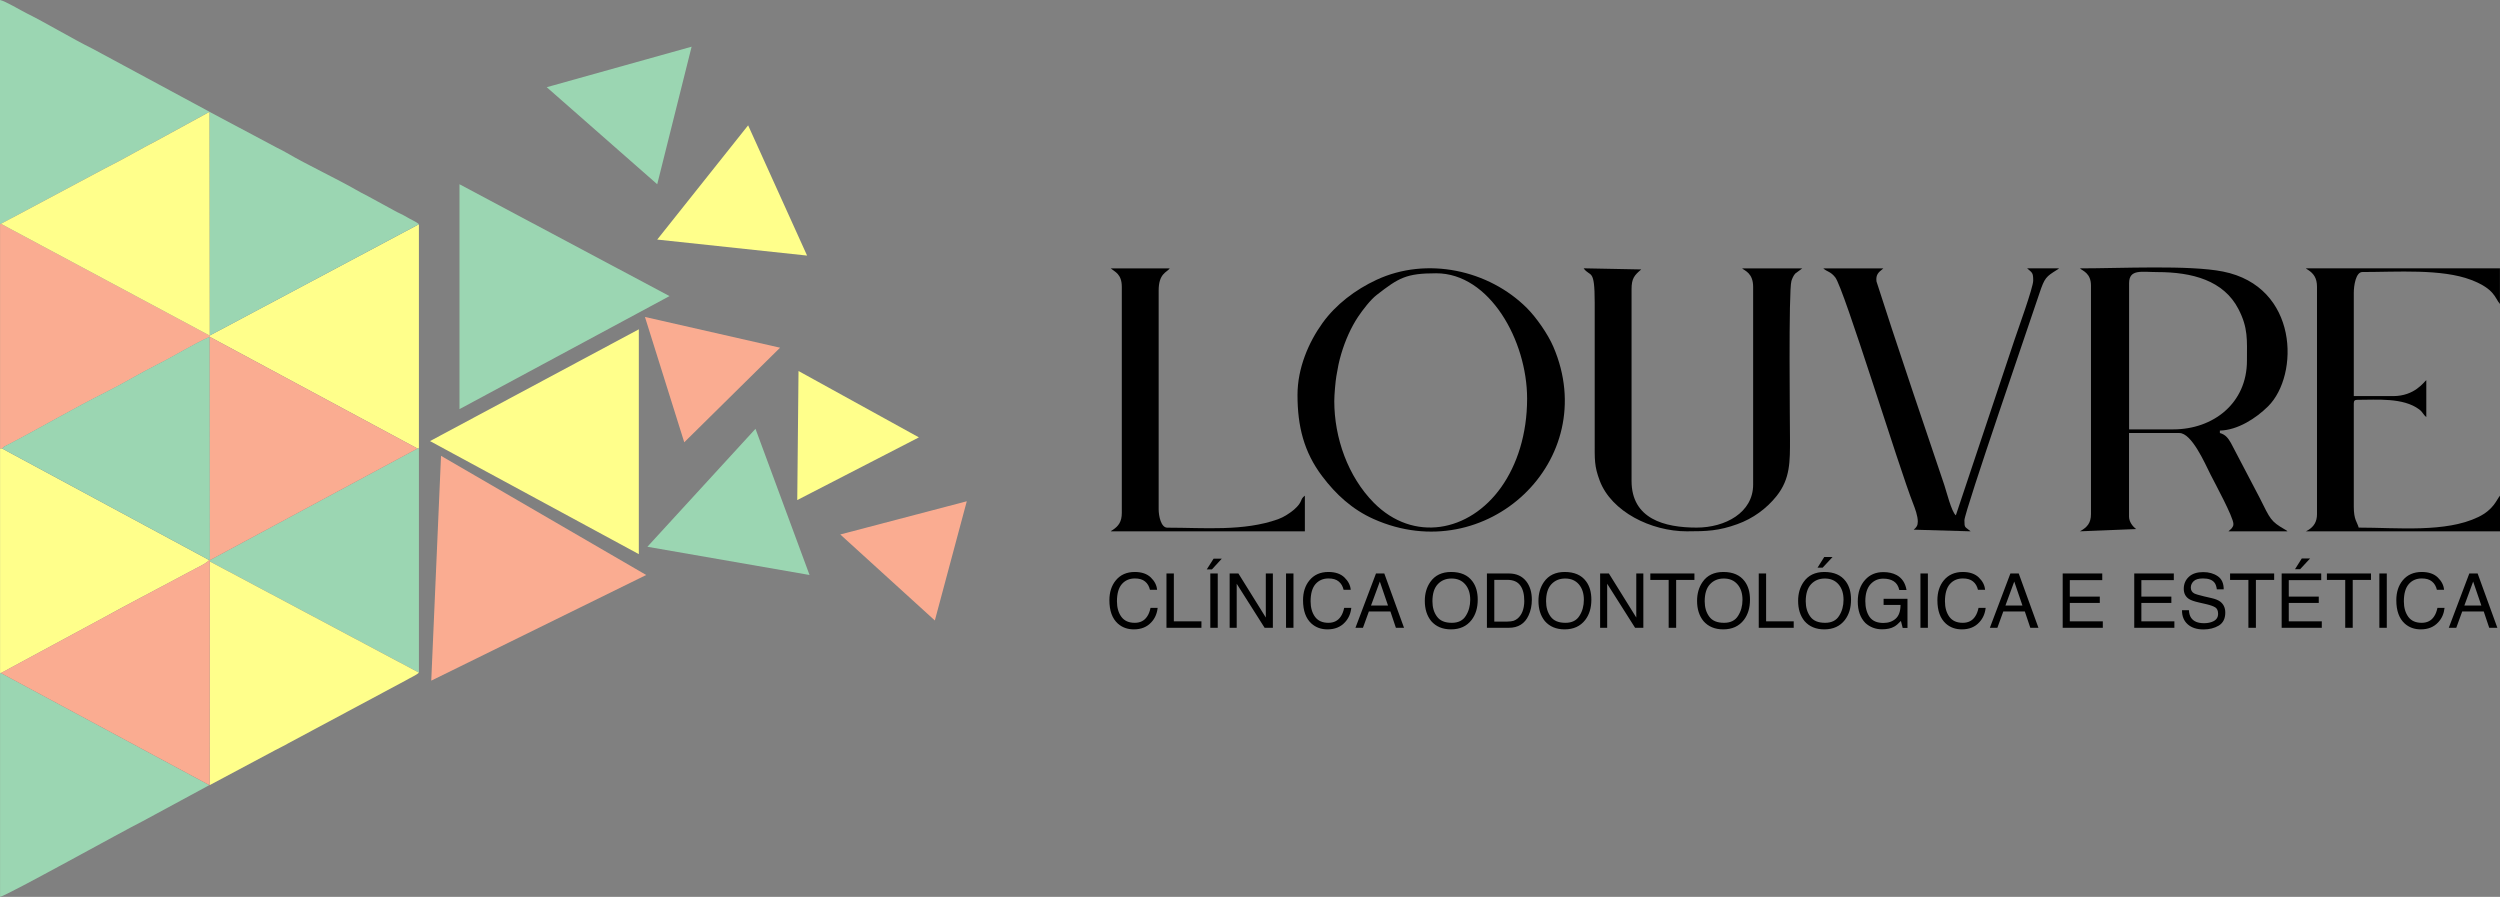 <svg width="223" height="80" viewBox="0 0 223 80" fill="none" xmlns="http://www.w3.org/2000/svg">
<rect x="0" y="0" width="223" height="80" fill="#808080" stroke="none"/>
<path fill-rule="evenodd" clip-rule="evenodd" d="M38.468 60.715L57.641 51.289L39.339 40.66L38.468 60.715Z" fill="#FAAC91"/>
<path fill-rule="evenodd" clip-rule="evenodd" d="M40.986 36.495L59.72 26.412L40.986 16.435V36.495Z" fill="#9BD6B2"/>
<path fill-rule="evenodd" clip-rule="evenodd" d="M0.006 40.003L0.191 40.008C0.444 39.755 0.405 39.834 0.753 39.649C3.574 38.182 6.659 36.372 9.451 34.983C11.03 34.197 12.491 33.286 14.082 32.493C15.582 31.746 17.183 30.729 18.706 30.049V29.936L0.084 19.965L0.006 19.982V40.003Z" fill="#FAAC91"/>
<path fill-rule="evenodd" clip-rule="evenodd" d="M0.006 60.018L0.079 60.041L9.339 55.044C10.884 54.184 12.413 53.386 13.975 52.559L17.487 50.694C17.925 50.474 18.431 50.221 18.661 49.963L0.191 40.014L0.006 40.008V60.018Z" fill="#FFFF8B"/>
<path fill-rule="evenodd" clip-rule="evenodd" d="M18.706 29.93V30.043L37.238 40.008H37.367V20.004L18.706 29.93Z" fill="#FFFF8B"/>
<path fill-rule="evenodd" clip-rule="evenodd" d="M38.356 39.345L56.983 49.429V29.374L38.356 39.345Z" fill="#FFFF8B"/>
<path fill-rule="evenodd" clip-rule="evenodd" d="M0.006 19.982L0.084 19.965L9.406 14.991C11.002 14.204 12.497 13.304 14.048 12.506L18.689 9.971L8.254 4.345C6.507 3.485 4.079 2.029 2.411 1.203C1.776 0.888 0.517 0.118 0 0V19.982H0.006Z" fill="#9BD6B2"/>
<path fill-rule="evenodd" clip-rule="evenodd" d="M18.723 49.963L18.712 50.075L37.367 59.996V40.008H37.238L18.723 49.963Z" fill="#9BD6B2"/>
<path fill-rule="evenodd" clip-rule="evenodd" d="M18.672 70.034L0.079 60.035L0.006 60.013V80C0.725 79.831 10.974 74.126 12.75 73.238L18.672 70.034Z" fill="#9BD6B2"/>
<path fill-rule="evenodd" clip-rule="evenodd" d="M18.706 29.93L37.367 19.999C37.126 19.774 36.631 19.577 36.294 19.369C35.895 19.127 35.558 19.004 35.142 18.768L32.804 17.492C32.349 17.261 32.057 17.104 31.664 16.879C30.281 16.075 27.112 14.546 25.797 13.76C25.376 13.507 25.067 13.366 24.657 13.152L18.678 9.971L18.706 29.93Z" fill="#9BD6B2"/>
<path fill-rule="evenodd" clip-rule="evenodd" d="M18.7 70.034L24.516 66.932C24.96 66.684 25.308 66.55 25.735 66.291L36.226 60.676C36.569 60.468 37.154 60.215 37.367 60.001L18.712 50.081L18.7 70.034Z" fill="#FFFF8B"/>
<path fill-rule="evenodd" clip-rule="evenodd" d="M0.079 60.035L18.672 70.029H18.7L18.712 50.07L18.723 49.957H18.661C18.431 50.216 17.925 50.469 17.487 50.688L13.975 52.554C12.413 53.386 10.884 54.184 9.339 55.038L0.079 60.035Z" fill="#FAAC91"/>
<path fill-rule="evenodd" clip-rule="evenodd" d="M0.191 40.008L18.661 49.957H18.723L18.706 30.037C17.178 30.723 15.582 31.735 14.082 32.482C12.497 33.275 11.03 34.185 9.451 34.972C6.659 36.361 3.574 38.176 0.753 39.638C0.405 39.834 0.444 39.755 0.191 40.008Z" fill="#9BD6B2"/>
<path fill-rule="evenodd" clip-rule="evenodd" d="M0.084 19.965L18.706 29.936L18.678 9.977H18.695L14.053 12.512C12.497 13.31 11.008 14.204 9.412 14.996L0.084 19.965Z" fill="#FFFF8B"/>
<path fill-rule="evenodd" clip-rule="evenodd" d="M18.723 49.963L37.238 40.008L18.706 30.043L18.723 49.963Z" fill="#FAAC91"/>
<path fill-rule="evenodd" clip-rule="evenodd" d="M57.748 48.771L72.211 51.289L67.39 38.249L57.748 48.771Z" fill="#9BD6B2"/>
<path fill-rule="evenodd" clip-rule="evenodd" d="M48.768 7.779L58.624 16.435L61.692 4.165L48.768 7.779Z" fill="#9BD6B2"/>
<path fill-rule="evenodd" clip-rule="evenodd" d="M58.624 21.37L71.992 22.798L66.733 11.18L58.624 21.37Z" fill="#FFFF8B"/>
<path fill-rule="evenodd" clip-rule="evenodd" d="M71.115 44.606L81.966 39.014L71.228 33.095L71.115 44.606Z" fill="#FFFF8B"/>
<path fill-rule="evenodd" clip-rule="evenodd" d="M61.035 39.452L69.582 31.015L57.529 28.272L61.035 39.452Z" fill="#FAAC91"/>
<path fill-rule="evenodd" clip-rule="evenodd" d="M74.953 47.675L83.388 55.347L86.237 44.713L74.953 47.675Z" fill="#FAAC91"/>
<path fill-rule="evenodd" clip-rule="evenodd" d="M186.515 25.473V45.86C186.515 46.663 186.161 47.029 185.599 47.355C185.582 47.366 185.549 47.377 185.526 47.394L190.55 47.192C190.224 46.961 189.909 46.529 189.909 46.079V38.626H194.399C195.5 38.626 196.663 41.296 197.175 42.319C197.562 43.089 199.22 46.129 199.22 46.736C199.22 46.922 199.175 46.967 199.063 47.13L198.782 47.394H204.041C203.901 47.27 204.007 47.343 203.783 47.214C202.552 46.495 202.524 46.337 201.557 44.398L198.995 39.508C198.759 39.103 198.529 38.766 198.012 38.626V38.407C199.596 38.373 201.237 37.316 202.316 36.242C205.109 33.466 205.053 25.563 198.282 24.22C195.281 23.624 189.139 23.939 185.526 23.939C185.79 24.169 186.515 24.372 186.515 25.473ZM193.859 38.3H189.915V25.26C189.915 23.973 191.055 24.27 192.432 24.27C195.556 24.27 198.343 25.018 199.664 27.558C200.546 29.256 200.428 30.313 200.428 32.162C200.434 35.973 197.416 38.3 193.859 38.3Z" fill="black"/>
<path fill-rule="evenodd" clip-rule="evenodd" d="M150.469 47.394C152.25 47.394 153.312 47.355 154.975 46.753C156.363 46.253 157.577 45.371 158.481 44.235C159.701 42.695 159.667 41.144 159.667 39.177C159.667 37.985 159.527 25.923 159.796 25.057C159.864 24.844 159.97 24.591 160.133 24.405L160.763 23.939H155.391C155.638 24.152 156.38 24.366 156.38 25.586V43.229C156.38 45.73 153.885 47.062 151.339 47.062C148.485 47.062 145.535 46.292 145.535 42.898V25.799C145.535 24.844 145.777 24.557 146.4 24.034L141.259 23.933C141.866 24.765 142.248 23.86 142.248 27.002V39.278C142.248 41.031 142.203 41.56 142.697 42.881C143.737 45.635 147.266 47.394 150.469 47.394Z" fill="black"/>
<path fill-rule="evenodd" clip-rule="evenodd" d="M115.737 35.231C115.737 38.041 116.316 40.323 117.928 42.465C119.164 44.106 120.62 45.444 122.53 46.298C132.566 50.778 142.922 41.059 138.556 30.925C138.056 29.767 137.028 28.306 136.196 27.474C132.796 24.079 127.273 22.871 122.783 24.962C120.901 25.838 119.164 27.154 117.973 28.806C116.726 30.538 115.737 32.836 115.737 35.231ZM119.018 35.776C119.018 35.214 119.125 34.005 119.204 33.55C119.327 32.808 119.434 32.246 119.636 31.572C119.996 30.358 120.513 29.2 121.142 28.256C121.558 27.637 122.244 26.738 122.806 26.305C124.767 24.782 125.424 24.377 128.11 24.377C132.869 24.377 136.218 30.369 136.218 35.557C136.218 38.744 135.319 41.464 133.915 43.448C131.055 47.49 126.059 48.389 122.547 44.848C120.232 42.504 119.018 39.053 119.018 35.776Z" fill="black"/>
<path fill-rule="evenodd" clip-rule="evenodd" d="M206.676 25.586V45.86C206.676 46.529 206.407 46.961 205.901 47.276L205.761 47.355C205.744 47.366 205.71 47.377 205.688 47.394H223V44.213C222.691 44.567 222.455 45.444 221.067 46.118C218.156 47.529 213.863 47.062 210.396 47.062C210.261 46.562 209.958 46.388 209.958 45.196V35.99C209.958 35.737 210.037 35.664 210.29 35.664C212.015 35.664 214.363 35.45 215.791 36.518C216.128 36.771 216.139 36.984 216.426 37.198V33.91C216.207 34.073 215.397 35.332 213.464 35.332H209.958V26.125C209.958 25.462 210.143 24.265 210.722 24.265C213.807 24.265 217.797 23.961 220.426 24.967C222.55 25.782 222.539 26.592 222.994 27.114V23.933H205.682C205.834 24.062 205.682 23.944 205.873 24.068C206.384 24.405 206.676 24.804 206.676 25.586Z" fill="black"/>
<path fill-rule="evenodd" clip-rule="evenodd" d="M171.068 46.517C171.068 46.888 170.95 47.034 170.703 47.248L175.777 47.394C175.266 46.95 175.226 47.136 175.226 46.405C175.226 45.669 181.216 28.278 181.924 26.142C182.379 24.771 182.514 24.681 183.475 24.074C183.677 23.944 183.554 24.034 183.666 23.933H180.817C181.278 24.338 181.362 24.31 181.362 25.029C181.362 25.653 179.986 29.436 179.705 30.279L174.462 45.966C174.08 45.685 173.608 43.78 173.434 43.269L170.613 34.91C170.001 33.067 169.377 31.201 168.753 29.323L167.382 25.102C167.309 24.495 167.562 24.293 167.938 23.989C167.95 23.978 167.978 23.956 168 23.939H162.634C163.016 24.27 163.274 24.203 163.702 24.737C164.471 25.687 169.394 41.757 170.664 44.955C170.821 45.354 171.068 46.023 171.068 46.517Z" fill="black"/>
<path fill-rule="evenodd" clip-rule="evenodd" d="M100.065 25.586V45.753C100.065 46.54 99.767 46.928 99.273 47.259C99.087 47.383 99.234 47.259 99.082 47.394H116.394V44.213C115.911 44.567 116.265 44.719 115.439 45.449C115.085 45.758 114.484 46.146 114.001 46.315C110.916 47.411 107.449 47.068 104.122 47.068C103.566 47.068 103.352 46.034 103.352 45.427V25.917C103.352 24.383 104.077 24.304 104.341 23.944H99.082C99.436 24.248 100.065 24.433 100.065 25.586Z" fill="black"/>
<path d="M122.738 51.154H123.48L125.239 55.999H124.514L124.025 54.544H122.103L121.575 55.999H120.906L122.738 51.154ZM123.811 54.015L123.081 51.874L122.294 54.015H123.811ZM118.496 51.02C119.103 51.02 119.586 51.182 119.923 51.508C120.26 51.834 120.451 52.2 120.485 52.61H119.85C119.777 52.301 119.636 52.048 119.412 51.868C119.193 51.683 118.889 51.598 118.501 51.598C118.029 51.598 117.642 51.761 117.344 52.099C117.052 52.436 116.906 52.953 116.906 53.639C116.906 54.206 117.04 54.667 117.305 55.027C117.569 55.381 117.968 55.555 118.496 55.555C118.973 55.555 119.35 55.37 119.597 54.993C119.732 54.802 119.833 54.538 119.901 54.223H120.536C120.479 54.735 120.294 55.162 119.968 55.51C119.58 55.932 119.063 56.14 118.412 56.14C117.844 56.14 117.372 55.966 116.99 55.629C116.484 55.173 116.231 54.482 116.231 53.538C116.231 52.824 116.422 52.233 116.799 51.773C117.209 51.272 117.771 51.02 118.496 51.02ZM114.714 51.154H115.377V55.999H114.714V51.154ZM109.691 51.154H110.466L112.91 55.083V51.154H113.54V55.999H112.804L110.314 52.071V55.999H109.685V51.154H109.691ZM108.983 49.834L108.106 50.789H107.645L108.252 49.834H108.983ZM107.96 51.154H108.623V55.999H107.96V51.154ZM104.049 51.154H104.707V55.42H107.168V55.999H104.049V51.154ZM101.223 51.02C101.83 51.02 102.313 51.182 102.65 51.508C102.987 51.834 103.178 52.2 103.212 52.61H102.577C102.504 52.301 102.363 52.048 102.139 51.868C101.919 51.683 101.616 51.598 101.228 51.598C100.756 51.598 100.369 51.761 100.071 52.099C99.778 52.436 99.632 52.953 99.632 53.639C99.632 54.206 99.767 54.667 100.031 55.027C100.296 55.381 100.694 55.555 101.223 55.555C101.7 55.555 102.077 55.37 102.324 54.993C102.459 54.802 102.56 54.538 102.627 54.223H103.262C103.206 54.735 103.021 55.162 102.695 55.51C102.307 55.932 101.79 56.14 101.138 56.14C100.571 56.14 100.099 55.966 99.717 55.629C99.211 55.173 98.958 54.482 98.958 53.538C98.958 52.824 99.149 52.233 99.526 51.773C99.936 51.272 100.498 51.02 101.223 51.02Z" fill="black"/>
<path d="M151.143 51.154V51.728H149.513V55.999H148.845V51.728H147.209V51.154H151.143ZM142.737 51.154H143.512L145.956 55.083V51.154H146.586V55.999H145.85L143.36 52.071V55.999H142.731V51.154H142.737ZM139.641 55.555C140.214 55.555 140.635 55.347 140.888 54.931C141.152 54.521 141.281 54.038 141.281 53.498C141.281 52.931 141.13 52.47 140.837 52.127C140.534 51.773 140.129 51.604 139.612 51.604C139.107 51.604 138.702 51.773 138.382 52.115C138.062 52.458 137.91 52.97 137.91 53.639C137.91 54.178 138.045 54.634 138.314 54.999C138.59 55.376 139.028 55.555 139.641 55.555ZM139.573 51.02C140.427 51.02 141.062 51.295 141.472 51.846C141.798 52.279 141.95 52.824 141.95 53.493C141.95 54.218 141.77 54.819 141.405 55.297C140.972 55.859 140.36 56.14 139.562 56.14C138.82 56.14 138.23 55.893 137.803 55.404C137.415 54.926 137.23 54.324 137.23 53.599C137.23 52.942 137.393 52.38 137.719 51.913C138.135 51.317 138.758 51.02 139.573 51.02ZM132.633 51.154H134.595C135.263 51.154 135.78 51.39 136.151 51.863C136.477 52.29 136.64 52.835 136.64 53.498C136.64 54.01 136.544 54.476 136.348 54.898C136.011 55.634 135.421 55.999 134.589 55.999H132.633V51.154ZM134.465 55.443C134.69 55.443 134.87 55.415 135.01 55.376C135.258 55.286 135.471 55.123 135.634 54.875C135.769 54.679 135.864 54.431 135.921 54.128C135.954 53.942 135.966 53.774 135.966 53.622C135.966 53.02 135.853 52.554 135.606 52.222C135.37 51.891 134.982 51.722 134.46 51.722H133.291V55.449H134.465V55.443ZM129.504 55.555C130.077 55.555 130.498 55.347 130.751 54.931C131.015 54.521 131.144 54.038 131.144 53.498C131.144 52.931 130.998 52.47 130.7 52.127C130.397 51.773 129.992 51.604 129.476 51.604C128.97 51.604 128.565 51.773 128.245 52.115C127.925 52.458 127.773 52.97 127.773 53.639C127.773 54.178 127.908 54.634 128.178 54.999C128.453 55.376 128.891 55.555 129.504 55.555ZM129.436 51.02C130.29 51.02 130.925 51.295 131.335 51.846C131.661 52.279 131.813 52.824 131.813 53.493C131.813 54.218 131.633 54.819 131.268 55.297C130.835 55.859 130.223 56.14 129.425 56.14C128.683 56.14 128.093 55.893 127.666 55.404C127.278 54.926 127.093 54.324 127.093 53.599C127.093 52.942 127.256 52.38 127.582 51.913C127.998 51.317 128.621 51.02 129.436 51.02Z" fill="black"/>
<path d="M179.328 51.154H180.07L181.829 55.999H181.104L180.615 54.544H178.693L178.165 55.999H177.496L179.328 51.154ZM180.402 54.015L179.671 51.874L178.884 54.015H180.402ZM175.08 51.02C175.687 51.02 176.17 51.182 176.507 51.508C176.845 51.834 177.036 52.2 177.069 52.61H176.434C176.361 52.301 176.221 52.048 175.996 51.868C175.777 51.683 175.474 51.598 175.086 51.598C174.614 51.598 174.226 51.761 173.928 52.099C173.636 52.436 173.49 52.953 173.49 53.639C173.49 54.206 173.625 54.667 173.889 55.027C174.153 55.381 174.552 55.555 175.08 55.555C175.558 55.555 175.934 55.37 176.182 54.993C176.316 54.802 176.418 54.538 176.485 54.223H177.12C177.064 54.735 176.878 55.162 176.552 55.51C176.165 55.932 175.648 56.14 174.996 56.14C174.428 56.14 173.956 55.966 173.574 55.629C173.069 55.173 172.816 54.482 172.816 53.538C172.816 52.824 173.007 52.233 173.383 51.773C173.799 51.272 174.361 51.02 175.08 51.02ZM171.304 51.154H171.967V55.999H171.304V51.154ZM167.995 51.031C168.455 51.031 168.849 51.121 169.175 51.295C169.652 51.553 169.95 51.992 170.062 52.627H169.416C169.338 52.273 169.175 52.014 168.922 51.851C168.674 51.688 168.36 51.615 167.983 51.615C167.528 51.615 167.157 51.778 166.848 52.115C166.545 52.453 166.387 52.953 166.387 53.622C166.387 54.195 166.517 54.667 166.764 55.027C167.022 55.392 167.433 55.567 168 55.567C168.438 55.567 168.804 55.443 169.09 55.19C169.382 54.931 169.523 54.527 169.529 53.959H168.017V53.414H170.147V56.011H169.72L169.562 55.387C169.338 55.629 169.141 55.797 168.967 55.893C168.686 56.056 168.32 56.134 167.871 56.134C167.298 56.134 166.803 55.943 166.393 55.572C165.938 55.106 165.713 54.471 165.713 53.65C165.713 52.841 165.938 52.194 166.376 51.716C166.792 51.255 167.331 51.031 167.995 51.031ZM163.466 49.682L162.578 50.637H162.123L162.724 49.682H163.466ZM162.802 55.555C163.376 55.555 163.797 55.347 164.05 54.931C164.314 54.521 164.443 54.038 164.443 53.498C164.443 52.931 164.297 52.47 163.999 52.127C163.696 51.773 163.291 51.604 162.774 51.604C162.269 51.604 161.864 51.773 161.544 52.115C161.224 52.458 161.072 52.97 161.072 53.639C161.072 54.178 161.207 54.634 161.476 54.999C161.746 55.376 162.19 55.555 162.802 55.555ZM162.735 51.02C163.589 51.02 164.224 51.295 164.634 51.846C164.96 52.279 165.112 52.824 165.112 53.493C165.112 54.218 164.932 54.819 164.567 55.297C164.134 55.859 163.522 56.14 162.724 56.14C161.982 56.14 161.392 55.893 160.965 55.404C160.577 54.926 160.392 54.325 160.392 53.599C160.392 52.942 160.555 52.38 160.881 51.913C161.297 51.317 161.915 51.02 162.735 51.02ZM156.88 51.154H157.537V55.42H159.999V55.999H156.88V51.154ZM153.789 55.555C154.363 55.555 154.784 55.347 155.037 54.931C155.301 54.521 155.43 54.038 155.43 53.498C155.43 52.931 155.284 52.47 154.986 52.127C154.683 51.773 154.278 51.604 153.761 51.604C153.256 51.604 152.851 51.773 152.531 52.115C152.21 52.458 152.059 52.97 152.059 53.639C152.059 54.178 152.194 54.634 152.463 54.999C152.733 55.376 153.171 55.555 153.789 55.555ZM153.722 51.02C154.576 51.02 155.211 51.295 155.621 51.846C155.947 52.279 156.099 52.824 156.099 53.493C156.099 54.218 155.919 54.819 155.554 55.297C155.121 55.859 154.509 56.14 153.711 56.14C152.969 56.14 152.379 55.893 151.952 55.404C151.564 54.926 151.379 54.325 151.379 53.599C151.379 52.942 151.542 52.38 151.868 51.913C152.278 51.317 152.902 51.02 153.722 51.02Z" fill="black"/>
<path d="M220.263 51.154H221.005L222.764 55.999H222.039L221.55 54.544H219.629L219.1 55.999H218.432L220.263 51.154ZM221.337 54.015L220.606 51.874L219.82 54.015H221.337ZM216.021 51.02C216.628 51.02 217.111 51.182 217.448 51.508C217.785 51.834 217.977 52.2 218.01 52.61H217.37C217.297 52.301 217.156 52.048 216.931 51.868C216.712 51.683 216.409 51.598 216.021 51.598C215.549 51.598 215.161 51.761 214.864 52.099C214.571 52.436 214.425 52.953 214.425 53.639C214.425 54.206 214.56 54.667 214.824 55.027C215.088 55.381 215.487 55.555 216.015 55.555C216.493 55.555 216.87 55.37 217.117 54.993C217.252 54.802 217.353 54.538 217.42 54.223H218.055C217.999 54.735 217.814 55.162 217.488 55.51C217.1 55.932 216.583 56.14 215.931 56.14C215.364 56.14 214.892 55.966 214.51 55.629C214.004 55.173 213.751 54.482 213.751 53.538C213.751 52.824 213.942 52.233 214.318 51.773C214.734 51.272 215.296 51.02 216.021 51.02ZM212.239 51.154H212.902V55.999H212.239V51.154ZM211.492 51.154V51.728H209.863V55.999H209.194V51.728H207.559V51.154H211.492ZM206.058 49.817L205.171 50.772H204.715L205.317 49.817H206.058ZM203.524 51.154H207.053V51.75H204.159V53.217H206.834V53.779H204.159V55.42H207.104V55.999H203.524V51.154ZM202.855 51.154V51.728H201.226V55.999H200.557V51.728H198.922V51.154H202.855ZM195.253 54.437C195.264 54.712 195.331 54.937 195.449 55.111C195.669 55.432 196.051 55.589 196.601 55.589C196.843 55.589 197.073 55.555 197.276 55.482C197.669 55.347 197.854 55.106 197.854 54.752C197.854 54.487 197.776 54.296 197.613 54.184C197.444 54.077 197.18 53.982 196.826 53.897L196.163 53.745C195.736 53.65 195.433 53.543 195.258 53.431C194.949 53.228 194.792 52.925 194.792 52.52C194.792 52.087 194.949 51.728 195.247 51.452C195.551 51.166 195.978 51.031 196.528 51.031C197.034 51.031 197.467 51.154 197.821 51.396C198.18 51.638 198.355 52.031 198.355 52.571H197.742C197.708 52.312 197.641 52.11 197.534 51.975C197.332 51.716 196.995 51.598 196.512 51.598C196.118 51.598 195.843 51.677 195.674 51.84C195.506 52.003 195.421 52.194 195.421 52.408C195.421 52.644 195.517 52.818 195.719 52.931C195.848 52.998 196.141 53.088 196.596 53.195L197.276 53.352C197.602 53.425 197.849 53.526 198.034 53.656C198.338 53.886 198.495 54.212 198.495 54.645C198.495 55.184 198.298 55.567 197.916 55.803C197.523 56.033 197.073 56.146 196.551 56.146C195.95 56.146 195.478 55.988 195.14 55.685C194.798 55.376 194.629 54.96 194.635 54.431H195.253V54.437ZM190.375 51.154H193.904V51.75H191.01V53.217H193.685V53.779H191.01V55.42H193.955V55.999H190.375V51.154ZM183.992 51.154H187.521V51.75H184.627V53.217H187.302V53.779H184.627V55.42H187.571V55.999H183.992V51.154Z" fill="black"/>
</svg>

